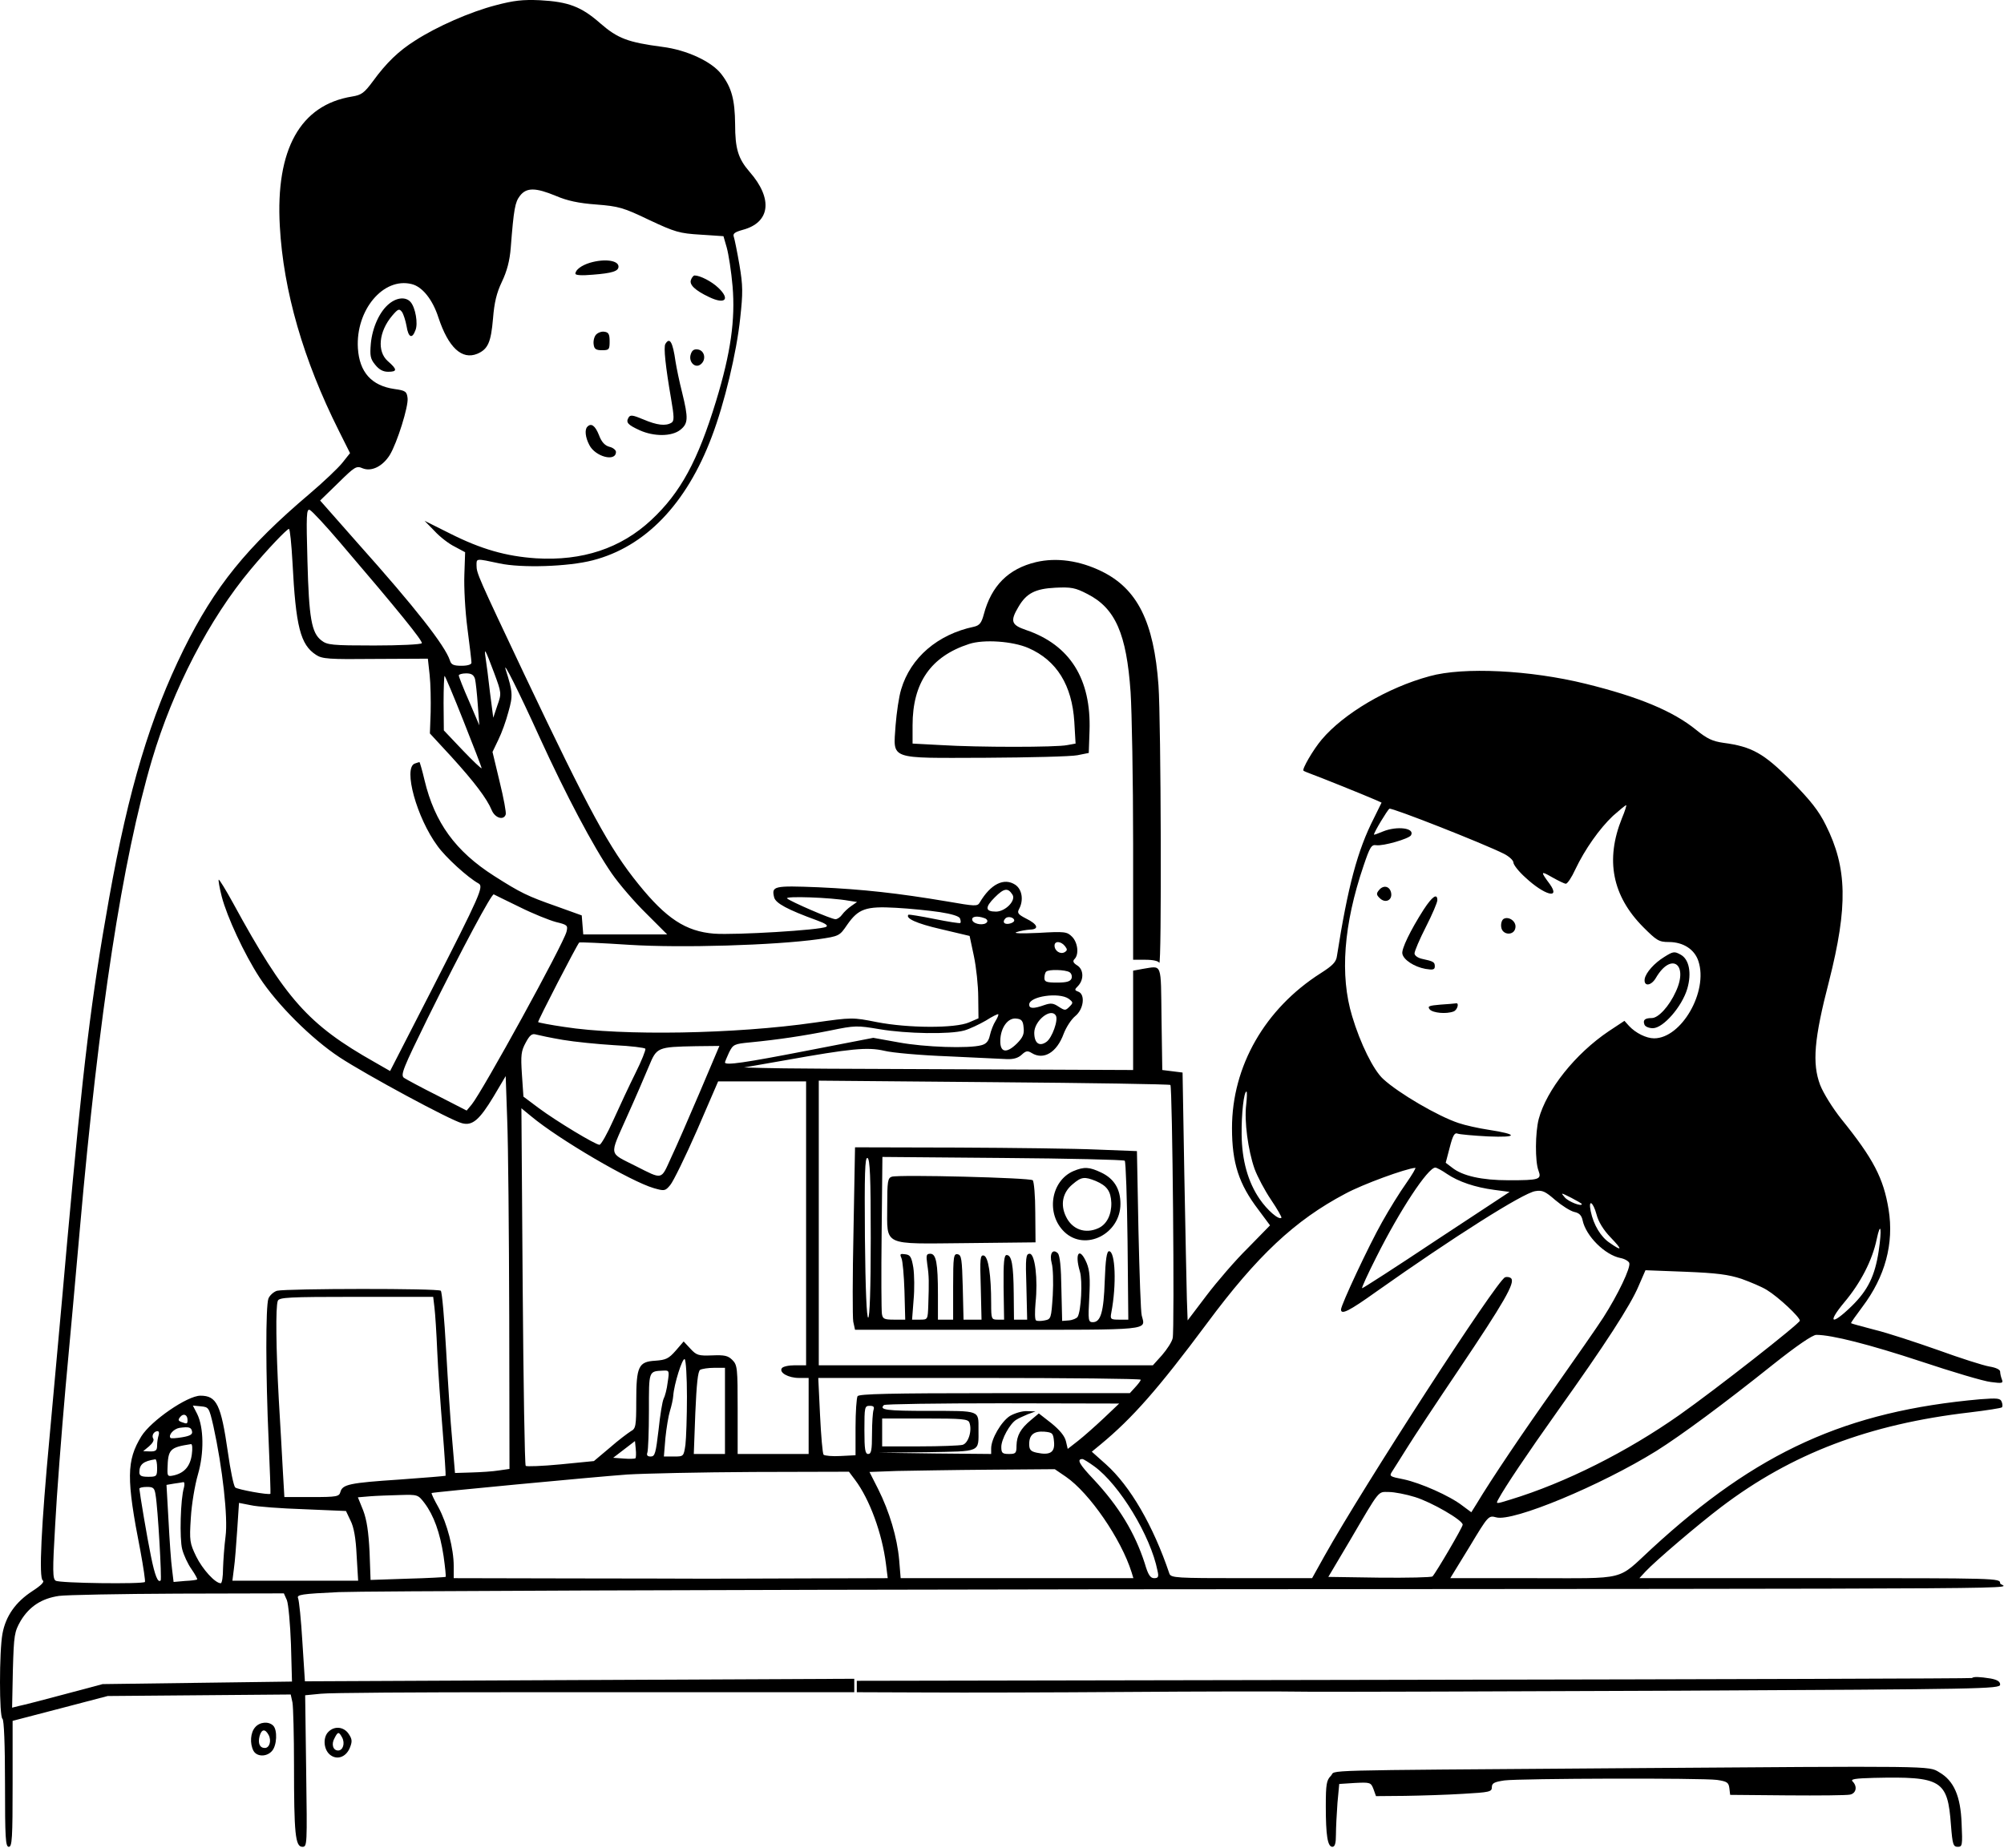 <svg width="1054" height="972" viewBox="0 0 1054 972" fill="none" xmlns="http://www.w3.org/2000/svg">
<path d="M260.633 2.786C247.3 6.253 229.7 13.986 218.367 21.32C209.7 26.786 203.3 32.92 196.1 42.786C191.567 48.92 190.1 49.986 185.167 50.786C157.967 55.186 144.9 78.52 147.167 118.92C149.033 153.053 159.567 189.453 178.233 226.653L184.1 238.386L179.967 243.586C177.7 246.386 169.967 253.72 162.9 259.72C129.7 287.853 113.033 308.52 96.633 341.586C79.033 377.32 67.7 414.92 57.433 472.253C47.967 525.32 43.833 559.32 35.3 653.586C32.1 690.253 27.833 736.12 26.1 755.586C21.7 802.653 20.367 830.253 22.5 831.453C23.567 832.12 21.567 834.12 17.033 837.053C8.233 842.786 3.033 850.12 1.3 859.453C-0.433 868.786 -0.433 903.186 1.3 904.253C2.1 904.786 2.633 917.586 2.633 938.386C2.633 967.053 2.9 971.586 4.633 971.586C6.367 971.586 6.633 967.053 6.633 938.52V905.32L31.7 898.786L56.633 892.253L104.767 891.853L152.9 891.453L153.833 895.72C154.233 897.986 154.633 912.92 154.633 928.786C154.633 964.653 155.3 971.586 159.033 971.586C161.567 971.586 161.567 970.786 161.033 931.72L160.5 891.853L168.767 891.053C173.3 890.52 219.833 890.253 272.233 890.253C324.5 890.253 385.7 890.253 408.367 890.253H449.3V886.786V883.186L304.767 883.853L160.367 884.52L159.033 863.72C158.367 852.253 157.3 841.986 156.767 840.786C155.967 838.92 158.5 838.52 178.233 837.586C190.5 837.053 370.767 836.386 578.633 836.12C1109.43 835.72 1051.97 836.12 1051.97 832.92C1051.97 830.253 1051.03 830.253 957.033 830.253H862.233L865.433 826.786C870.633 821.186 893.167 801.986 905.3 792.786C942.367 764.653 983.167 749.186 1035.97 743.053C1044.9 741.986 1052.5 740.786 1052.9 740.386C1053.3 739.986 1053.3 738.653 1052.77 737.453C1052.1 735.586 1050.5 735.453 1041.57 736.12C971.033 742.386 924.1 763.72 868.767 814.653C850.1 831.853 856.5 830.253 806.367 830.253H762.767L772.9 813.72C782.767 797.32 782.9 797.186 786.9 798.253C795.567 800.786 841.967 781.453 871.167 763.32C884.5 754.92 906.5 738.653 932.367 717.986C944.767 708.12 953.3 702.253 955.3 702.253C963.433 702.253 983.3 707.32 1010.37 716.253C1026.77 721.72 1043.3 726.653 1047.03 727.053C1053.03 727.853 1053.7 727.72 1052.9 725.72C1052.37 724.386 1051.97 722.52 1051.97 721.586C1051.97 720.52 1049.7 719.453 1046.37 718.92C1043.17 718.386 1031.03 714.52 1019.3 710.253C1007.57 706.12 992.633 701.186 985.967 699.586C979.433 697.853 973.833 696.386 973.567 696.12C973.3 695.986 976.1 692.12 979.567 687.453C991.433 671.72 996.233 654.253 993.3 636.253C990.633 619.853 985.3 609.586 968.5 588.786C963.833 582.92 959.033 575.186 957.3 570.786C953.033 559.453 954.1 546.52 961.967 516.253C971.967 476.786 971.567 456.52 960.233 433.986C956.633 426.653 952.233 421.053 942.1 410.786C927.567 396.253 921.433 392.786 906.367 390.786C900.767 389.986 897.833 388.653 892.1 383.986C879.967 374.12 862.1 366.653 833.967 359.72C804.767 352.52 769.7 350.786 751.967 355.72C729.7 361.72 706.633 375.453 695.167 389.053C690.633 394.386 684.633 404.786 685.567 405.453C685.833 405.72 687.833 406.52 689.967 407.32C693.7 408.653 716.633 417.853 723.7 420.92L726.633 422.253L722.633 430.386C713.967 447.32 708.9 466.386 703.167 502.92C702.767 506.12 700.9 507.986 694.633 511.986C665.3 530.653 647.967 560.92 647.967 593.453C647.967 611.853 651.567 622.92 661.833 636.386L667.967 644.653L656.367 656.52C649.833 662.92 640.1 674.253 634.633 681.453L624.633 694.653L624.233 683.453C624.1 677.32 623.433 647.986 622.9 618.253L621.967 564.253L616.633 563.586L611.3 562.92L610.9 535.853C610.5 505.853 611.433 508.12 601.033 509.72L595.967 510.653V536.786V562.92L503.7 562.52C452.9 562.386 406.767 562.12 401.3 561.853L391.3 561.586L412.633 557.853C447.7 551.586 456.233 550.786 465.033 552.786C469.167 553.853 484.367 555.186 498.633 555.72C512.9 556.386 526.9 557.053 529.567 557.186C532.9 557.32 535.433 556.653 537.3 554.92C539.567 552.786 540.5 552.653 542.633 553.986C548.9 557.853 555.833 553.72 559.433 543.853C560.767 540.386 563.433 536.253 565.567 534.52C569.967 530.92 570.9 523.186 567.167 521.72C565.033 520.92 565.033 520.653 567.167 518.52C570.233 515.053 569.833 509.853 566.5 507.853C564.367 506.52 564.1 505.586 565.167 504.52C567.567 502.12 566.9 495.853 563.833 492.786C561.167 490.12 559.967 489.986 546.1 490.786C537.167 491.186 532.633 491.053 534.633 490.386C536.5 489.72 539.7 489.186 541.7 489.053C546.767 488.92 545.833 486.253 539.567 483.186C535.433 481.053 534.9 480.253 535.967 478.253C538.5 473.586 537.567 467.853 533.967 465.453C528.1 461.586 521.033 465.053 515.3 474.786C514.1 476.92 512.9 476.786 498.233 474.253C472.1 469.853 453.833 467.853 430.5 466.786C406.9 465.853 405.7 466.12 407.167 472.12C407.967 475.186 414.1 478.52 429.833 484.253C434.233 485.853 435.7 486.92 434.5 487.586C431.433 489.32 386.767 491.986 375.567 491.186C360.633 489.986 350.367 483.186 335.833 465.186C320.5 446.253 309.967 426.786 275.833 354.92C251.433 303.32 250.633 301.586 250.633 297.453C250.633 293.72 250.1 293.72 262.633 296.386C274.233 298.92 298.9 298.12 311.7 294.786C339.3 287.72 361.033 265.186 374.367 229.72C381.033 212.253 387.433 185.32 389.3 167.453C390.767 154.12 390.767 150.253 388.9 139.32C387.7 132.386 386.367 125.853 385.967 124.653C385.3 122.92 386.367 122.12 390.633 120.92C405.167 117.053 406.633 104.52 394.233 90.386C388.233 83.453 386.633 78.253 386.633 65.32C386.5 52.386 384.767 45.986 379.433 39.053C374.367 32.386 361.167 26.253 348.367 24.653C330.233 22.253 324.9 20.253 315.7 12.253C305.7 3.453 298.9 0.92 283.967 0.12C274.9 -0.28 270.233 0.253 260.633 2.786ZM292.367 103.053C298.233 105.586 304.367 106.92 313.567 107.586C325.433 108.52 327.833 109.186 341.433 115.72C355.033 122.12 357.433 122.786 368.5 123.453L380.5 124.253L382.233 130.253C383.167 133.586 384.633 142.786 385.3 150.653C386.767 168.12 384.367 185.586 376.633 210.92C367.033 242.386 357.967 259.186 342.5 273.586C326.5 288.52 306.233 295.186 281.967 293.72C266.1 292.653 253.033 288.92 236.633 280.653L223.3 273.986L228.5 279.32C231.3 282.386 236.1 286.12 239.167 287.586L244.633 290.52L244.233 302.253C243.967 308.786 244.633 321.453 245.833 330.52C247.033 339.586 247.967 347.72 247.967 348.653C247.967 349.586 245.967 350.253 242.767 350.253C238.633 350.253 237.3 349.72 236.633 347.453C234.1 339.72 218.5 319.72 188.233 285.853L168.367 263.32L177.833 254.12C186.633 245.453 187.433 244.92 190.767 246.386C195.433 248.253 201.3 245.32 205.033 239.32C208.9 232.92 214.9 213.72 214.367 209.453C213.967 205.986 213.3 205.453 207.433 204.653C195.433 202.92 189.033 195.853 188.233 183.186C187.033 163.186 201.567 145.72 216.5 149.453C222.1 150.786 227.567 157.586 230.633 167.186C235.833 182.786 242.9 189.453 251.033 186.12C256.633 183.72 258.233 180.12 259.3 167.586C259.967 159.186 261.167 154.12 263.967 148.253C266.633 142.653 268.1 137.186 268.633 130.253C270.233 109.72 270.9 106.386 273.433 103.053C276.9 98.52 281.7 98.653 292.367 103.053ZM178.767 285.32C209.567 321.32 222.5 337.32 221.833 338.386C221.433 339.053 210.1 339.586 196.767 339.586C174.5 339.586 172.1 339.32 169.033 336.92C163.833 332.92 162.5 325.186 161.7 295.186C161.033 271.053 161.167 267.586 162.9 268.253C164.1 268.786 171.167 276.386 178.767 285.32ZM153.833 295.853C155.567 329.586 157.967 339.186 166.233 344.52C169.433 346.653 172.9 346.92 197.433 346.653L225.033 346.52L225.967 355.053C226.5 359.853 226.633 368.653 226.5 374.786L226.1 385.853L237.3 397.986C249.433 411.32 256.1 420.12 258.633 426.253C260.367 430.386 264.9 431.72 265.967 428.52C266.367 427.72 264.9 419.853 262.767 411.186L259.033 395.586L262.1 389.186C263.833 385.72 266.233 379.053 267.433 374.386C269.833 365.986 269.7 363.986 265.967 352.253C264.233 346.653 272.9 363.853 283.967 388.253C297.567 417.986 311.967 445.32 321.7 459.453C325.567 465.053 333.7 474.52 339.833 480.52L350.9 491.586H328.9H306.767L306.367 486.653L305.967 481.586L292.633 476.786C277.433 471.453 273.833 469.72 259.833 460.786C239.567 447.853 228.633 432.786 223.3 410.52C222.1 405.32 220.767 400.92 220.633 400.92C220.367 400.92 219.3 401.32 218.1 401.72C211.967 404.12 219.167 430.253 230.1 445.053C234.367 451.053 246.1 461.72 251.7 464.786C254.5 466.386 252.767 470.386 226.5 521.853L205.167 563.453L197.033 558.786C162.1 539.053 150.1 525.586 122.633 475.186C118.767 468.12 115.3 462.52 115.033 462.786C114.767 463.053 115.433 467.053 116.633 471.72C119.433 482.386 128.367 501.72 136.5 514.253C145.7 528.386 163.833 546.52 178.633 556.253C192.633 565.453 237.3 589.586 243.033 590.92C248.5 592.386 252.233 589.053 259.567 576.92L265.967 566.12L266.767 589.186C267.3 601.853 267.7 648.386 267.833 692.52L267.967 772.786L262.367 773.586C259.167 774.12 252.767 774.52 247.967 774.653L239.3 774.92L237.833 757.586C236.9 747.986 235.567 726.786 234.633 710.253C233.7 693.72 232.5 679.72 231.833 679.053C230.633 677.72 150.9 677.853 145.7 679.053C143.967 679.586 141.833 681.453 141.167 683.186C139.7 687.32 139.7 722.653 141.3 758.253C141.967 773.186 142.367 785.586 142.233 785.853C141.433 786.653 124.767 783.586 123.7 782.52C122.9 781.72 121.167 773.453 119.833 763.853C116.233 738.92 113.967 734.253 105.433 734.253C98.5 734.253 79.433 747.453 74.367 755.586C66.5 768.386 66.367 777.853 73.833 815.853C75.433 824.52 76.5 831.853 76.233 832.253C75.033 833.453 31.3 832.92 29.3 831.586C27.7 830.653 27.567 826.653 29.033 801.986C29.833 786.386 32.367 753.72 34.5 729.586C36.767 705.32 40.1 668.12 41.967 646.92C51.967 533.186 64.367 452.253 79.967 399.586C91.033 362.386 110.1 325.586 131.833 299.586C140.367 289.32 150.9 278.253 151.967 278.253C152.5 278.253 153.3 286.253 153.833 295.853ZM259.833 353.853C263.833 364.653 263.833 364.786 261.567 371.186L259.433 377.586L257.7 364.253C256.9 356.92 255.833 348.92 255.433 346.386C254.5 340.12 255.167 341.453 259.833 353.853ZM249.833 357.186C250.233 358.92 250.9 365.053 251.3 370.92L252.1 381.586L246.767 369.053C243.7 362.12 241.3 355.986 241.3 355.32C241.3 354.786 243.033 354.253 245.167 354.253C247.967 354.253 249.167 355.053 249.833 357.186ZM243.833 379.453C249.033 392.52 253.3 403.586 253.3 404.12C253.3 404.653 248.767 400.386 243.3 394.653L233.433 384.253L233.3 369.853C233.3 361.986 233.567 355.586 233.833 355.586C234.1 355.586 238.633 366.253 243.833 379.453ZM853.033 430.52C844.233 452.386 847.967 471.32 864.233 487.72C871.3 494.786 872.5 495.586 877.7 495.586C885.3 495.586 891.3 499.453 893.3 505.72C898.5 521.586 884.367 546.253 869.967 546.253C865.833 546.253 860.233 543.453 856.767 539.72L854.367 537.053L846.1 542.52C828.5 554.386 813.433 573.32 809.3 588.653C807.433 595.72 807.3 611.053 809.167 615.853C810.9 620.52 809.7 620.92 793.433 620.92C779.433 620.92 769.167 618.653 763.7 614.253L760.367 611.72L762.5 603.586C764.1 597.32 765.033 595.72 766.633 596.386C767.7 596.786 774.9 597.453 782.633 597.853C798.5 598.52 798.633 596.786 783.033 594.386C777.7 593.586 770.5 591.986 767.033 590.786C756.233 587.186 735.7 575.186 727.567 567.72C722.367 563.053 715.433 548.92 711.167 534.653C704.633 513.186 706.633 486.386 717.167 455.453C720.5 445.586 721.3 444.253 723.833 444.653C727.433 445.186 740.9 441.32 742.1 439.453C744.367 435.586 734.767 434.386 727.3 437.453C724.767 438.52 722.633 439.32 722.633 439.053C722.633 437.853 729.7 426.12 730.767 425.453C731.967 424.786 779.833 443.586 791.033 449.186C793.7 450.52 795.967 452.653 795.967 453.72C795.967 454.92 798.767 458.52 802.367 461.72C812.233 470.92 820.9 473.32 815.167 465.186C810.1 458.386 810.233 457.986 816.233 461.453C819.567 463.32 822.767 464.92 823.567 464.92C824.367 464.92 826.633 461.586 828.5 457.453C833.567 446.786 841.3 435.853 848.367 429.186C851.833 426.12 854.9 423.586 855.3 423.586C855.567 423.586 854.633 426.786 853.033 430.52ZM532.5 470.653C534.5 473.72 528.767 479.586 523.833 479.586C518.1 479.586 517.967 477.32 523.167 472.12C528.1 467.186 530.1 466.92 532.5 470.653ZM273.3 477.186C280.233 480.653 288.9 484.12 292.367 485.053C298.367 486.52 298.767 486.786 297.967 490.12C296.5 496.386 253.7 574.253 248.1 581.053L245.433 584.253L230.1 576.386C221.567 572.12 213.7 567.853 212.5 567.053C210.5 565.586 211.967 562.12 225.033 535.453C243.567 497.986 258.633 469.986 259.7 470.52C260.233 470.786 266.367 473.853 273.3 477.186ZM446.367 473.853L450.767 474.52L447.7 476.653C445.967 477.853 443.833 479.853 442.9 481.186C441.967 482.52 440.367 483.586 439.433 483.586C437.167 483.586 415.7 474.253 413.967 472.653C412.633 471.32 436.9 472.12 446.367 473.853ZM494.367 479.853C500.367 480.786 504.5 481.986 504.9 483.186C505.3 484.253 505.433 485.32 505.033 485.586C504.767 485.853 498.633 484.92 491.433 483.453C484.233 481.986 478.1 481.053 477.833 481.186C475.967 483.053 481.967 485.853 494.767 488.786L509.967 492.386L512.233 503.053C513.433 508.786 514.5 518.52 514.5 524.653L514.633 535.72L509.7 537.853C502.367 541.053 477.567 540.92 461.167 537.72C448.367 535.186 448.233 535.186 428.367 537.986C386.9 543.986 327.3 545.053 296.767 540.253C289.433 539.186 283.3 537.986 283.033 537.72C282.633 537.32 303.3 497.32 304.633 495.853C304.9 495.586 316.633 496.12 330.9 497.053C358.367 498.786 407.167 497.32 430.367 494.12C441.433 492.52 441.567 492.386 445.567 486.52C451.433 478.12 455.3 476.653 471.3 477.586C478.633 477.986 489.033 479.053 494.367 479.853ZM517.833 483.053C519.033 483.453 519.567 484.386 519.167 485.053C517.967 487.053 512.367 486.386 511.433 484.253C510.633 482.12 513.833 481.586 517.833 483.053ZM533.433 484.253C533.433 484.92 532.233 485.72 530.633 485.986C527.967 486.386 527.033 484.92 528.9 483.053C530.233 481.853 533.433 482.653 533.433 484.253ZM560.1 497.72C561.433 499.453 561.433 499.986 559.967 500.92C557.7 502.253 554.633 500.253 554.633 497.453C554.633 494.92 557.967 495.053 560.1 497.72ZM562.5 511.453C563.567 512.12 563.967 513.586 563.567 514.786C562.9 516.386 560.9 516.92 555.967 516.92C550.367 516.92 549.3 516.52 549.3 514.52C549.3 513.186 549.7 511.586 550.233 511.186C551.433 509.853 560.367 510.12 562.5 511.453ZM562.1 525.453C564.5 527.32 564.5 527.586 562.5 529.586C560.367 531.72 560.1 531.72 556.767 529.586C553.967 527.72 552.633 527.586 549.167 528.786C543.567 530.786 541.3 530.653 541.3 528.52C541.3 524.12 557.033 521.853 562.1 525.453ZM523.567 537.186C522.5 538.786 521.167 542.253 520.633 544.653C519.967 547.72 518.767 549.186 516.233 549.853C509.7 551.72 486.233 550.92 472.633 548.386L459.3 545.986L424.233 552.786C391.967 559.053 381.3 560.653 381.3 558.92C381.3 558.653 382.233 556.253 383.433 553.72C385.567 549.453 386.1 549.186 394.5 548.386C409.567 546.92 422.767 544.92 436.767 542.12C449.7 539.453 450.767 539.453 462.633 541.453C476.9 543.853 499.567 544.253 507.167 542.12C509.967 541.32 515.033 538.92 518.5 536.92C521.833 534.786 524.767 533.32 525.033 533.586C525.3 533.853 524.633 535.453 523.567 537.186ZM555.3 534.253C556.767 536.52 553.3 546.12 550.367 548.12C546.633 550.786 543.967 548.786 543.967 543.32C543.967 537.053 552.633 529.986 555.3 534.253ZM538.367 540.653C538.767 543.986 537.967 545.853 534.767 549.053C529.3 554.386 525.967 553.72 526.1 547.453C526.233 540.653 530.1 535.32 534.5 535.853C537.3 536.12 538.1 537.053 538.367 540.653ZM295.967 547.053C302.233 548.12 314.367 549.32 323.033 549.853C331.7 550.253 339.033 551.186 339.433 551.72C339.7 552.386 337.433 558.12 334.233 564.52C331.033 570.92 325.833 582.12 322.633 589.186C319.433 596.386 316.1 602.253 315.3 602.253C313.167 602.253 292.633 589.853 283.3 582.92L275.3 576.92L274.5 565.186C273.833 555.053 274.1 552.92 276.5 548.52C278.633 544.52 279.833 543.586 281.967 544.253C283.433 544.653 289.7 545.986 295.967 547.053ZM367.967 574.786C362.233 588.253 355.433 603.853 352.767 609.453C347.567 620.92 348.633 620.653 334.367 613.453C319.967 606.12 320.367 608.653 329.567 587.853C334.1 577.853 339.3 565.72 341.3 560.92C345.433 550.92 345.7 550.786 366.1 550.386L378.367 550.253L367.967 574.786ZM423.967 643.586V718.253H418.1C414.767 718.253 411.7 718.92 411.167 719.853C409.7 722.12 414.633 724.92 420.233 724.92H425.3V744.92V764.92H406.633H387.967V741.586C387.967 719.72 387.833 718.12 385.167 715.453C382.9 713.186 381.033 712.786 374.633 713.053C367.433 713.32 366.367 713.053 363.167 709.586L359.567 705.72L355.433 710.52C351.7 714.786 350.233 715.453 344.633 715.853C335.833 716.386 334.633 718.786 334.633 737.186C334.633 750.253 334.367 751.586 331.833 752.92C330.367 753.853 325.3 757.586 320.767 761.586L312.367 768.653L294.767 770.386C285.167 771.32 276.9 771.586 276.5 771.186C275.967 770.786 275.3 728.253 274.9 676.653L274.233 583.053L279.433 587.32C293.967 599.453 331.833 621.586 343.833 625.053C349.433 626.653 349.833 626.653 352.5 623.453C354.1 621.586 360.5 608.52 366.633 594.52L377.7 568.92H400.767H423.967V643.586ZM615.567 570.786C616.633 571.72 617.833 700.12 616.767 703.986C616.367 705.986 613.7 709.986 611.167 712.92L606.367 718.253H518.5H430.633V643.32V568.52L522.767 569.32C573.433 569.72 615.167 570.386 615.567 570.786ZM655.433 581.186C654.367 589.72 656.367 605.053 659.833 614.92C661.3 618.92 665.167 626.253 668.5 631.186C671.833 636.12 674.233 640.386 673.967 640.653C672.633 641.986 666.5 636.653 662.5 630.786C656.367 621.853 653.167 610.386 653.033 596.92C652.9 585.853 654.233 574.253 655.567 574.253C655.967 574.253 655.833 577.453 655.433 581.186ZM739.567 622.52C736.233 627.186 730.633 636.253 726.9 642.92C719.833 655.453 705.3 686.52 705.3 688.92C705.3 691.853 709.433 689.853 723.967 679.453C764.5 650.786 800.9 627.72 807.433 626.653C811.167 625.986 812.767 626.786 817.967 631.32C821.433 634.253 825.833 637.053 827.967 637.586C830.633 638.12 831.833 639.453 832.367 641.986C834.1 650.253 844.1 660.253 852.367 661.853C854.5 662.253 856.5 663.453 856.9 664.386C857.833 666.786 850.9 681.186 843.3 693.053C839.967 698.253 828.5 714.653 818.1 729.453C801.3 753.053 784.5 777.986 776.5 791.32L773.833 795.586L769.167 792.12C762.5 786.92 747.033 780.12 738.233 778.253C730.767 776.786 730.5 776.653 732.367 773.853C733.433 772.253 736.9 766.653 740.1 761.586C743.3 756.386 755.567 737.853 767.433 720.253C790.9 685.32 797.033 674.786 794.767 672.52C794.1 671.853 792.633 671.586 791.567 671.986C787.167 673.72 717.3 781.586 696.633 818.52L690.1 830.253H653.033C618.9 830.253 615.833 830.12 615.033 827.853C606.5 802.52 594.367 781.72 581.7 770.386L574.233 763.72L578.767 759.986C595.567 746.12 609.167 730.653 634.767 696.253C661.167 660.653 681.033 641.986 707.567 627.986C716.633 623.053 739.3 614.786 744.367 614.386C744.9 614.253 742.767 617.986 739.567 622.52ZM761.033 617.586C767.167 621.72 775.833 624.653 785.967 625.986L793.967 627.053L755.3 652.52C734.1 666.653 716.5 677.986 716.367 677.72C716.1 677.453 719.433 670.12 723.833 661.453C736.233 636.653 751.033 614.253 754.9 614.253C755.567 614.253 758.367 615.72 761.033 617.586ZM831.967 633.453C831.967 634.92 825.033 632.253 823.033 629.986C820.767 627.32 820.767 627.32 826.367 630.12C829.433 631.72 831.967 633.186 831.967 633.453ZM839.7 638.92C840.633 642.653 843.3 647.053 847.033 650.92C853.433 657.586 853.3 658.52 846.633 653.853C841.967 650.786 838.1 644.386 836.633 637.186C835.3 630.653 837.833 632.12 839.7 638.92ZM988.1 658.12C986.1 671.32 982.367 678.786 973.967 687.053C963.3 697.453 960.767 696.253 969.967 685.186C978.633 674.92 984.767 662.92 987.033 651.986C989.167 641.986 989.833 646.386 988.1 658.12ZM915.967 672.786C920.767 674.52 926.767 677.053 929.3 678.653C935.433 682.386 946.633 692.92 946.633 694.786C946.633 696.253 902.233 731.053 883.3 744.386C855.833 763.72 823.3 780.12 794.367 788.92C786.633 791.32 786.633 791.32 788.1 788.653C791.567 782.253 802.9 765.32 819.567 741.853C843.833 707.853 857.7 686.52 861.833 676.52L865.433 668.253L886.367 669.053C903.033 669.72 909.033 670.52 915.967 672.786ZM228.5 687.853C228.9 691.053 229.567 701.32 229.967 710.92C230.367 720.386 231.7 739.053 232.767 752.12C233.833 765.32 234.5 776.12 234.367 776.386C234.1 776.52 223.167 777.453 209.967 778.386C183.833 780.12 180.1 780.92 179.033 784.92C178.367 787.32 177.167 787.586 163.967 787.586H149.567L148.767 773.853C148.367 766.386 147.433 749.453 146.633 736.253C145.167 709.453 144.9 687.586 146.1 684.386C146.767 682.52 151.7 682.253 187.3 682.253H227.833L228.5 687.853ZM361.3 734.786C361.3 745.32 360.9 756.653 360.5 760.12C359.567 766.253 359.567 766.253 354.367 766.253H349.167L349.967 756.52C350.5 751.32 351.567 744.786 352.367 742.253C353.167 739.72 353.967 736.12 354.1 734.253C354.5 728.253 358.9 714.253 360.1 715.053C360.767 715.453 361.3 724.386 361.3 734.786ZM381.3 742.253V764.92H373.033H364.9L365.7 743.32C366.367 728.12 367.033 721.453 368.233 720.653C369.167 720.12 372.5 719.586 375.7 719.586H381.3V742.253ZM351.167 727.186C350.767 730.786 349.7 734.653 349.033 735.853C348.367 737.186 347.167 744.52 346.367 752.253C344.9 764.52 344.5 766.253 342.233 766.253C340.5 766.253 339.967 765.586 340.5 764.12C340.9 762.92 341.3 753.186 341.3 742.253C341.3 720.786 341.033 721.453 349.033 721.053C351.967 720.92 352.1 721.186 351.167 727.186ZM599.967 725.853C599.967 726.386 598.633 728.12 597.033 729.853L594.233 732.92H523.167C467.833 732.92 451.833 733.32 451.033 734.52C450.5 735.453 449.967 742.786 449.967 750.92V765.586L442.1 765.986C437.833 766.253 433.833 765.853 433.167 765.32C432.633 764.786 431.833 755.453 431.3 744.52L430.367 724.92H515.167C561.833 724.92 599.967 725.32 599.967 725.853ZM580.633 745.986C576.233 750.12 570.1 755.586 567.033 757.986L561.567 762.253L560.633 758.253C559.967 755.453 557.433 752.386 553.033 748.786L546.367 743.586L542.233 747.053C536.767 751.586 534.767 755.186 534.633 760.52C534.633 764.52 534.233 764.92 530.633 764.92C527.167 764.92 526.633 764.386 526.633 761.186C526.633 757.186 531.167 748.92 534.5 746.92C535.7 746.12 538.5 744.92 540.633 743.986L544.633 742.52L540.1 742.386C537.7 742.253 533.7 743.453 531.167 744.92C526.633 747.853 521.3 756.92 521.3 761.986V764.92L491.7 764.653L461.967 764.253L487.433 763.986C516.367 763.453 514.633 764.253 514.633 751.986C514.633 741.853 515.833 742.253 488.5 742.253C466.1 742.253 462.233 741.72 464.9 739.186C465.3 738.653 493.433 738.253 527.167 738.253L588.633 738.386L580.633 745.986ZM112.233 750.253C117.033 772.12 119.967 798.386 118.633 808.253C117.967 813.32 117.433 821.053 117.3 825.186C117.3 829.453 116.767 832.92 116.1 832.92C113.167 832.92 106.5 825.586 103.167 818.786C99.833 811.853 99.567 810.653 100.367 798.52C100.767 791.453 102.5 781.186 104.1 775.72C107.433 764.253 107.167 750.92 103.7 743.853L101.433 739.453L105.7 739.853C109.833 740.253 109.967 740.52 112.233 750.253ZM459.433 741.72C459.033 742.92 458.633 748.52 458.633 754.386C458.633 762.92 458.233 764.92 456.633 764.92C455.033 764.92 454.633 762.653 454.633 752.253C454.633 740.253 454.767 739.586 457.433 739.586C459.433 739.586 459.967 740.12 459.433 741.72ZM98.633 747.053C98.633 749.186 98.367 749.186 95.433 748.12C93.7 747.453 93.567 746.92 94.767 745.453C96.5 743.32 98.633 744.253 98.633 747.053ZM509.833 748.386C511.433 752.52 509.3 759.32 506.233 760.12C504.633 760.52 494.5 760.92 483.7 760.92H463.967V753.586V746.253H486.5C506.1 746.253 509.167 746.52 509.833 748.386ZM101.033 753.186C101.3 754.653 99.833 755.453 95.833 756.12C92.767 756.653 90.1 756.786 89.7 756.52C88.367 755.053 91.3 751.72 94.367 751.186C99.3 750.52 100.633 750.786 101.033 753.186ZM83.433 755.053C83.033 756.253 82.633 758.653 82.633 760.386C82.633 763.053 81.967 763.586 79.033 763.586L75.3 763.453L78.367 760.92C80.1 759.453 81.167 757.72 80.633 756.92C79.567 755.32 80.9 752.92 82.9 752.92C83.567 752.92 83.833 753.853 83.433 755.053ZM554.367 758.52C554.9 764.12 552.233 765.72 545.3 764.253C542.1 763.586 541.3 762.653 541.3 759.72C541.3 754.786 543.833 752.786 549.3 753.186C553.567 753.586 553.967 753.986 554.367 758.52ZM334.233 767.186C333.833 767.453 331.033 767.586 327.967 767.32L322.5 766.92L328.233 762.52L333.967 758.12L334.367 762.253C334.633 764.653 334.5 766.786 334.233 767.186ZM100.9 765.053C100.1 771.32 97.033 774.786 91.7 776.12C88.233 776.92 87.967 776.653 88.1 772.653C88.367 762.386 89.3 761.453 100.5 759.72C101.167 759.72 101.3 762.12 100.9 765.053ZM82.633 772.253C82.633 776.653 82.367 776.92 77.967 776.92C74.367 776.92 73.3 776.386 73.3 774.52C73.3 770.386 75.433 768.653 81.7 767.72C82.233 767.72 82.633 769.72 82.633 772.253ZM575.567 771.453C588.767 781.053 605.167 807.986 608.767 826.253C609.567 829.586 609.167 830.253 607.033 830.253C605.033 830.253 603.833 828.52 602.1 822.52C596.9 806.386 588.5 792.52 575.167 778.253C567.7 770.386 566.1 767.586 569.3 767.586C569.833 767.586 572.633 769.32 575.567 771.453ZM560.633 776.92C573.033 785.453 589.7 809.72 595.167 827.186L596.1 830.253H534.9H473.7L472.9 820.52C471.833 808.786 467.833 795.32 461.833 783.32L457.3 774.386L471.7 773.853C479.567 773.72 501.433 773.32 520.367 773.186L554.767 772.92L560.633 776.92ZM449.7 778.52C457.433 788.786 463.967 806.786 465.967 822.786L466.9 830.253L421.167 830.386C395.967 830.52 371.967 830.52 367.967 830.52C363.967 830.52 333.167 830.386 299.7 830.386L238.633 830.253V823.853C238.633 814.786 235.167 801.453 230.633 793.053C228.367 789.053 226.767 785.72 227.033 785.453C227.433 785.053 311.7 777.053 329.967 775.72C338.767 775.186 368.633 774.52 396.233 774.386L446.5 774.253L449.7 778.52ZM96.767 782.52C94.9 788.52 94.367 809.586 95.833 815.053C96.633 818.12 98.767 822.786 100.767 825.586C102.633 828.253 103.967 830.786 103.7 830.92C103.433 831.186 100.633 831.586 97.3 831.72L91.3 832.253L90.5 825.586C89.967 821.853 89.167 810.386 88.633 799.986L87.567 781.186L91.433 780.52C93.567 780.253 95.833 779.853 96.5 779.72C97.033 779.72 97.167 780.92 96.767 782.52ZM81.833 786.52C83.033 793.32 85.167 830.786 84.5 831.453C83.033 832.92 81.433 828.786 79.433 818.92C77.3 808.653 73.433 785.32 73.3 783.186C73.3 782.653 75.033 782.253 77.3 782.253C80.633 782.253 81.3 782.786 81.833 786.52ZM744.233 787.586C752.9 790.253 769.3 799.72 769.3 802.12C769.3 803.453 755.3 827.32 753.433 829.32C752.9 829.853 740.367 830.12 725.567 829.986L698.633 829.586L710.1 810.253C726.1 782.92 724.633 784.92 730.5 784.92C733.3 784.92 739.567 786.12 744.233 787.586ZM223.3 790.786C228.1 797.186 231.433 806.253 233.3 818.653C234.1 824.386 234.633 829.32 234.367 829.586C234.1 829.72 225.167 830.253 214.5 830.52L194.9 831.186L194.367 816.386C193.833 805.853 192.9 799.586 191.033 794.653L188.233 787.72L194.5 787.186C197.833 786.92 204.9 786.653 210.233 786.52C219.7 786.253 219.833 786.253 223.3 790.786ZM159.967 793.986L181.967 794.92L184.367 799.986C186.1 803.32 187.167 809.32 187.567 818.253L188.367 831.586H155.3H122.233L123.033 825.186C123.567 821.72 124.233 812.52 124.767 804.786L125.7 790.653L131.833 791.853C135.167 792.653 147.833 793.586 159.967 793.986ZM150.9 841.853C151.7 843.986 152.633 854.386 153.033 865.053L153.567 884.653L103.833 885.32L53.967 885.986L33.967 891.32C23.033 894.253 12.233 897.053 10.1 897.453L6.367 898.386L6.767 878.653C7.3 859.986 7.567 858.52 10.9 852.653C15.433 845.186 21.833 840.92 31.033 839.586C34.9 839.053 63.033 838.52 93.7 838.386L149.3 838.253L150.9 841.853Z" fill="black"/>
<path d="M310.233 138.253C305.833 139.587 302.633 141.987 302.633 143.987C302.633 144.787 305.833 145.053 311.699 144.52C322.099 143.72 325.299 142.653 325.299 140.253C325.299 136.92 317.833 135.987 310.233 138.253Z" fill="black"/>
<path d="M363.433 147.186C362.366 149.72 365.566 152.786 372.899 156.253C381.433 160.386 384.233 157.453 377.699 151.32C374.366 148.12 368.233 144.92 365.299 144.92C364.766 144.92 363.833 145.986 363.433 147.186Z" fill="black"/>
<path d="M204.766 159.72C199.7 163.72 195.833 172.253 195.033 180.786C194.5 187.053 194.766 188.786 197.3 191.853C199.3 194.386 201.433 195.586 204.1 195.586C209.033 195.586 209.033 194.386 203.966 189.986C198.233 184.92 199.166 174.52 206.233 166.12C209.433 162.386 209.966 162.253 211.433 164.12C212.233 165.32 213.3 168.653 213.833 171.586C214.766 177.586 216.766 178.52 218.5 173.72C219.966 170.253 218.5 161.853 215.966 158.92C213.566 156.12 208.9 156.386 204.766 159.72Z" fill="black"/>
<path d="M313.433 176.12C312.499 177.186 311.966 179.453 312.233 181.186C312.499 183.586 313.433 184.253 316.633 184.253C320.366 184.253 320.633 183.853 320.633 179.586C320.633 175.853 320.099 174.786 317.833 174.52C316.366 174.253 314.366 175.053 313.433 176.12Z" fill="black"/>
<path d="M349.967 180.92C348.9 182.52 350.1 193.186 352.9 209.453C354.633 219.453 354.633 221.453 353.167 222.386C350.1 224.253 345.567 223.72 338.367 220.653C332.9 218.386 331.567 218.12 330.633 219.586C329.033 222.253 330.1 223.453 336.5 226.386C343.967 229.72 353.3 229.72 357.833 226.12C361.967 222.786 362.1 220.12 358.767 206.52C357.3 200.786 355.833 193.586 355.3 190.253C353.833 179.853 352.233 177.186 349.967 180.92Z" fill="black"/>
<path d="M363.3 186.386C361.966 190.386 365.7 194.12 368.633 191.586C371.566 189.186 370.633 184.386 367.033 183.853C365.033 183.586 363.966 184.253 363.3 186.386Z" fill="black"/>
<path d="M308.9 224.52C307.433 225.987 307.833 230.12 309.967 234.12C313.033 240.253 323.967 243.187 323.967 237.72C323.967 236.787 322.367 235.453 320.5 235.053C318.1 234.387 316.367 232.52 315.033 228.92C313.033 223.853 310.9 222.387 308.9 224.52Z" fill="black"/>
<path d="M725.301 468.253C723.834 469.986 723.834 470.786 725.701 472.52C728.501 475.32 732.234 473.72 731.701 469.986C731.167 466.253 727.701 465.32 725.301 468.253Z" fill="black"/>
<path d="M748.767 478.52C741.7 489.586 737.033 499.32 737.567 501.72C738.1 504.92 743.833 508.653 749.7 509.72C753.7 510.386 754.633 510.12 754.633 508.386C754.633 506.12 753.967 505.72 747.7 504.386C745.567 503.853 743.967 502.653 743.967 501.586C743.967 500.386 746.633 494.12 749.967 487.586C753.3 481.053 755.967 474.786 755.967 473.586C755.967 469.72 753.3 471.586 748.767 478.52Z" fill="black"/>
<path d="M790.767 483.453C789.833 484.12 789.3 485.987 789.567 487.72C790.1 492.12 796.5 492.387 797.033 487.987C797.567 484.653 793.433 481.853 790.767 483.453Z" fill="black"/>
<path d="M875.301 503.453C870.101 506.653 865.701 511.587 865.034 514.92C864.367 519.187 868.501 518.787 871.034 514.253C879.034 500.787 888.101 507.187 881.434 521.587C877.967 529.32 872.234 535.587 868.767 535.587C865.034 535.587 863.967 536.653 864.901 539.053C865.301 540.12 867.301 540.92 869.301 540.92C874.767 540.92 884.634 529.587 887.434 520.12C889.834 511.853 888.367 504.653 883.967 502.253C880.634 500.387 879.967 500.52 875.301 503.453Z" fill="black"/>
<path d="M757.567 528.52C751.567 529.053 750.634 529.32 751.967 531.053C753.7 532.92 760.634 533.586 764.5 532.12C766.634 531.32 767.567 527.32 765.7 527.853C765.034 527.986 761.434 528.253 757.567 528.52Z" fill="black"/>
<path d="M448.901 647.32C448.368 671.453 448.368 693.053 448.768 695.32L449.701 699.586H524.634C606.634 699.586 602.501 699.986 600.501 692.12C599.968 690.386 599.301 670.12 598.768 647.186L597.968 605.586L577.301 604.786C565.968 604.253 532.634 603.853 503.168 603.72L449.701 603.586L448.901 647.32ZM457.968 651.32C457.968 677.986 457.434 693.053 456.634 693.186C455.834 693.453 455.168 678.653 454.901 651.186C454.634 617.453 454.901 608.786 456.234 609.186C457.568 609.72 457.968 619.053 457.968 651.32ZM591.568 610.653C592.101 611.32 592.768 630.386 593.034 653.053L593.434 694.253H588.634C584.101 694.253 583.834 693.986 584.501 690.52C587.301 675.853 586.634 658.253 583.301 658.253C582.101 658.253 581.434 662.52 581.034 673.853C580.501 690.253 578.901 695.586 574.768 695.586C572.368 695.586 572.234 694.653 572.901 682.52C573.434 672.52 573.168 668.52 571.568 664.52C567.834 655.72 565.034 659.053 567.968 668.92C569.434 673.72 568.634 689.72 566.768 692.786C566.234 693.586 564.101 694.52 562.101 694.653L558.634 694.92L558.234 677.986C558.101 666.52 557.434 660.52 556.368 659.32C553.568 656.653 551.834 659.72 553.168 664.653C553.834 666.92 554.101 674.52 553.701 681.453C552.901 693.72 552.768 693.986 549.434 694.653C547.568 695.053 545.434 695.053 544.901 694.653C544.234 694.253 544.234 690.12 544.634 685.453C545.968 673.053 544.368 659.586 541.568 659.586C539.568 659.586 539.301 661.453 539.834 676.92L540.234 694.253H536.768H533.301L533.168 680.52C533.034 665.453 532.101 660.253 529.434 660.253C528.101 660.253 527.701 663.986 527.834 677.186L528.101 694.253H524.768C521.434 694.253 521.301 693.986 521.301 685.72C521.301 670.786 519.834 661.186 517.434 660.52C515.568 660.12 515.301 661.853 515.834 677.186L516.234 694.253H511.434H506.768L506.368 677.32C505.968 662.386 505.701 660.253 503.701 659.853C501.568 659.453 501.301 660.92 501.301 676.786V694.253H497.301H493.301V681.053C493.301 664.52 492.368 659.586 489.301 659.586C487.168 659.586 487.034 660.386 487.701 665.186C488.634 671.32 488.634 674.386 488.234 686.52C487.968 694.253 487.968 694.253 483.834 694.253H479.701L480.501 683.853C481.034 678.253 480.901 670.52 480.368 666.92C479.434 661.32 478.768 660.12 476.101 659.853C473.434 659.453 473.168 659.72 474.101 661.853C474.768 663.186 475.434 671.053 475.701 679.186L476.101 694.253H470.234C465.034 694.253 464.234 693.853 463.834 691.186C463.568 689.586 463.434 670.386 463.701 648.386L464.101 608.653L527.301 609.186C561.968 609.453 590.901 610.12 591.568 610.653Z" fill="black"/>
<path d="M564.5 616.12C552.634 621.32 549.967 638.653 559.834 648.12C570.767 658.52 589.3 649.186 589.3 633.32C589.3 625.586 585.967 620.12 579.3 616.92C572.9 613.853 570.234 613.72 564.5 616.12ZM576.367 621.32C582.234 623.853 584.234 626.653 584.5 632.786C584.634 639.053 582.1 644.12 577.7 646.12C570.767 649.32 563.834 646.786 560.634 639.986C557.567 633.72 558.9 627.32 564.1 623.053C568.767 619.053 570.367 618.92 576.367 621.32Z" fill="black"/>
<path d="M469.034 619.053C466.901 619.72 466.634 621.586 466.634 634.386C466.634 655.853 463.568 654.386 508.368 653.986L544.634 653.586L544.501 637.853C544.501 629.186 543.834 621.586 543.168 620.92C541.834 619.586 472.901 617.853 469.034 619.053Z" fill="black"/>
<path d="M544.9 295.72C530.366 299.187 521.433 308.12 517.433 323.187C516.233 327.72 515.166 329.053 512.233 329.72C493.166 333.72 478.9 345.987 473.966 362.653C472.766 366.52 471.566 374.92 471.033 381.587C469.833 399.987 466.766 398.787 518.366 398.653C541.566 398.52 563.3 397.987 566.633 397.32L572.633 396.12L573.033 384.52C573.966 357.187 562.766 339.32 539.7 331.453C531.833 328.787 531.166 326.787 535.7 319.187C539.833 312.12 544.5 309.72 555.033 309.187C563.433 308.787 565.566 309.187 571.966 312.52C586.633 319.987 592.5 333.453 594.633 364.12C595.3 374.52 595.966 410.387 595.966 443.853V504.92H602.5C606.5 504.92 609.3 505.587 609.7 506.52C611.033 509.72 610.633 378.92 609.3 360.52C606.9 327.187 598.233 309.72 579.3 300.52C567.833 294.92 555.7 293.187 544.9 295.72ZM540.9 340.92C555.833 347.453 563.833 360.52 565.033 379.72L565.7 391.187L561.3 391.987C555.7 393.187 514.366 393.187 495.033 391.987L479.966 391.187V381.587C479.966 359.187 489.566 345.32 509.7 338.787C517.433 336.253 532.633 337.32 540.9 340.92Z" fill="black"/>
<path d="M1037.17 882.786C1036.9 883.053 904.766 883.453 743.699 883.72L450.633 884.253V887.186V890.253L487.033 890.386C506.899 890.52 554.233 890.386 591.966 890.12C629.699 889.853 672.899 889.72 687.966 889.986C703.033 890.12 791.033 889.853 883.7 889.453C1042.63 888.653 1051.97 888.52 1051.97 886.253C1051.97 884.653 1050.5 883.72 1047.03 883.053C1041.17 882.12 1037.97 881.986 1037.17 882.786Z" fill="black"/>
<path d="M134.233 908.653C131.699 911.453 131.299 917.187 133.299 921.053C135.033 924.253 140.233 924.387 143.033 921.187C145.699 918.253 145.966 910.12 143.699 907.853C141.299 905.453 136.633 905.853 134.233 908.653ZM141.299 912.787C142.899 915.853 141.699 919.587 139.299 919.587C136.633 919.587 135.566 917.187 136.499 913.453C137.566 909.587 139.433 909.32 141.299 912.787Z" fill="black"/>
<path d="M172.766 911.053C169.832 913.853 170.099 919.987 173.299 922.92C176.899 926.12 181.832 924.653 183.966 919.587C185.299 916.253 185.299 915.053 183.432 912.253C180.899 908.387 175.966 907.853 172.766 911.053ZM179.966 914.12C181.566 917.187 180.366 920.92 177.832 920.92C175.166 920.92 174.099 917.587 175.966 914.387C177.699 910.92 178.232 910.92 179.966 914.12Z" fill="black"/>
<path d="M850.634 930.253C687.301 931.453 703.167 931.053 699.967 934.253C697.701 936.52 697.301 938.653 697.301 950.12C697.301 965.586 698.234 971.586 700.767 971.586C702.101 971.586 702.634 969.72 702.634 965.186C702.634 961.586 703.034 954.12 703.434 948.52L704.367 938.52L712.634 937.986C720.634 937.586 721.034 937.72 722.367 941.186L723.701 944.92L738.901 944.786C747.167 944.653 760.901 944.253 769.301 943.72C783.434 942.92 784.634 942.653 784.634 940.253C784.634 938.12 785.834 937.453 791.301 936.653C799.967 935.586 895.034 935.32 903.034 936.386C908.367 937.186 909.167 937.72 909.567 940.786L909.967 944.253L939.967 944.52C956.501 944.653 971.301 944.52 973.034 944.12C976.234 943.453 977.034 939.853 974.367 937.186C973.167 935.986 975.567 935.586 985.434 935.32C1021.17 934.52 1024.37 936.386 1026.1 960.12C1026.9 970.386 1027.3 971.586 1029.7 971.586C1032.1 971.586 1032.23 970.786 1031.7 959.186C1031.17 944.786 1027.57 936.786 1019.97 932.386C1014.23 928.92 1018.63 929.053 850.634 930.253Z" fill="black"/>
</svg>
